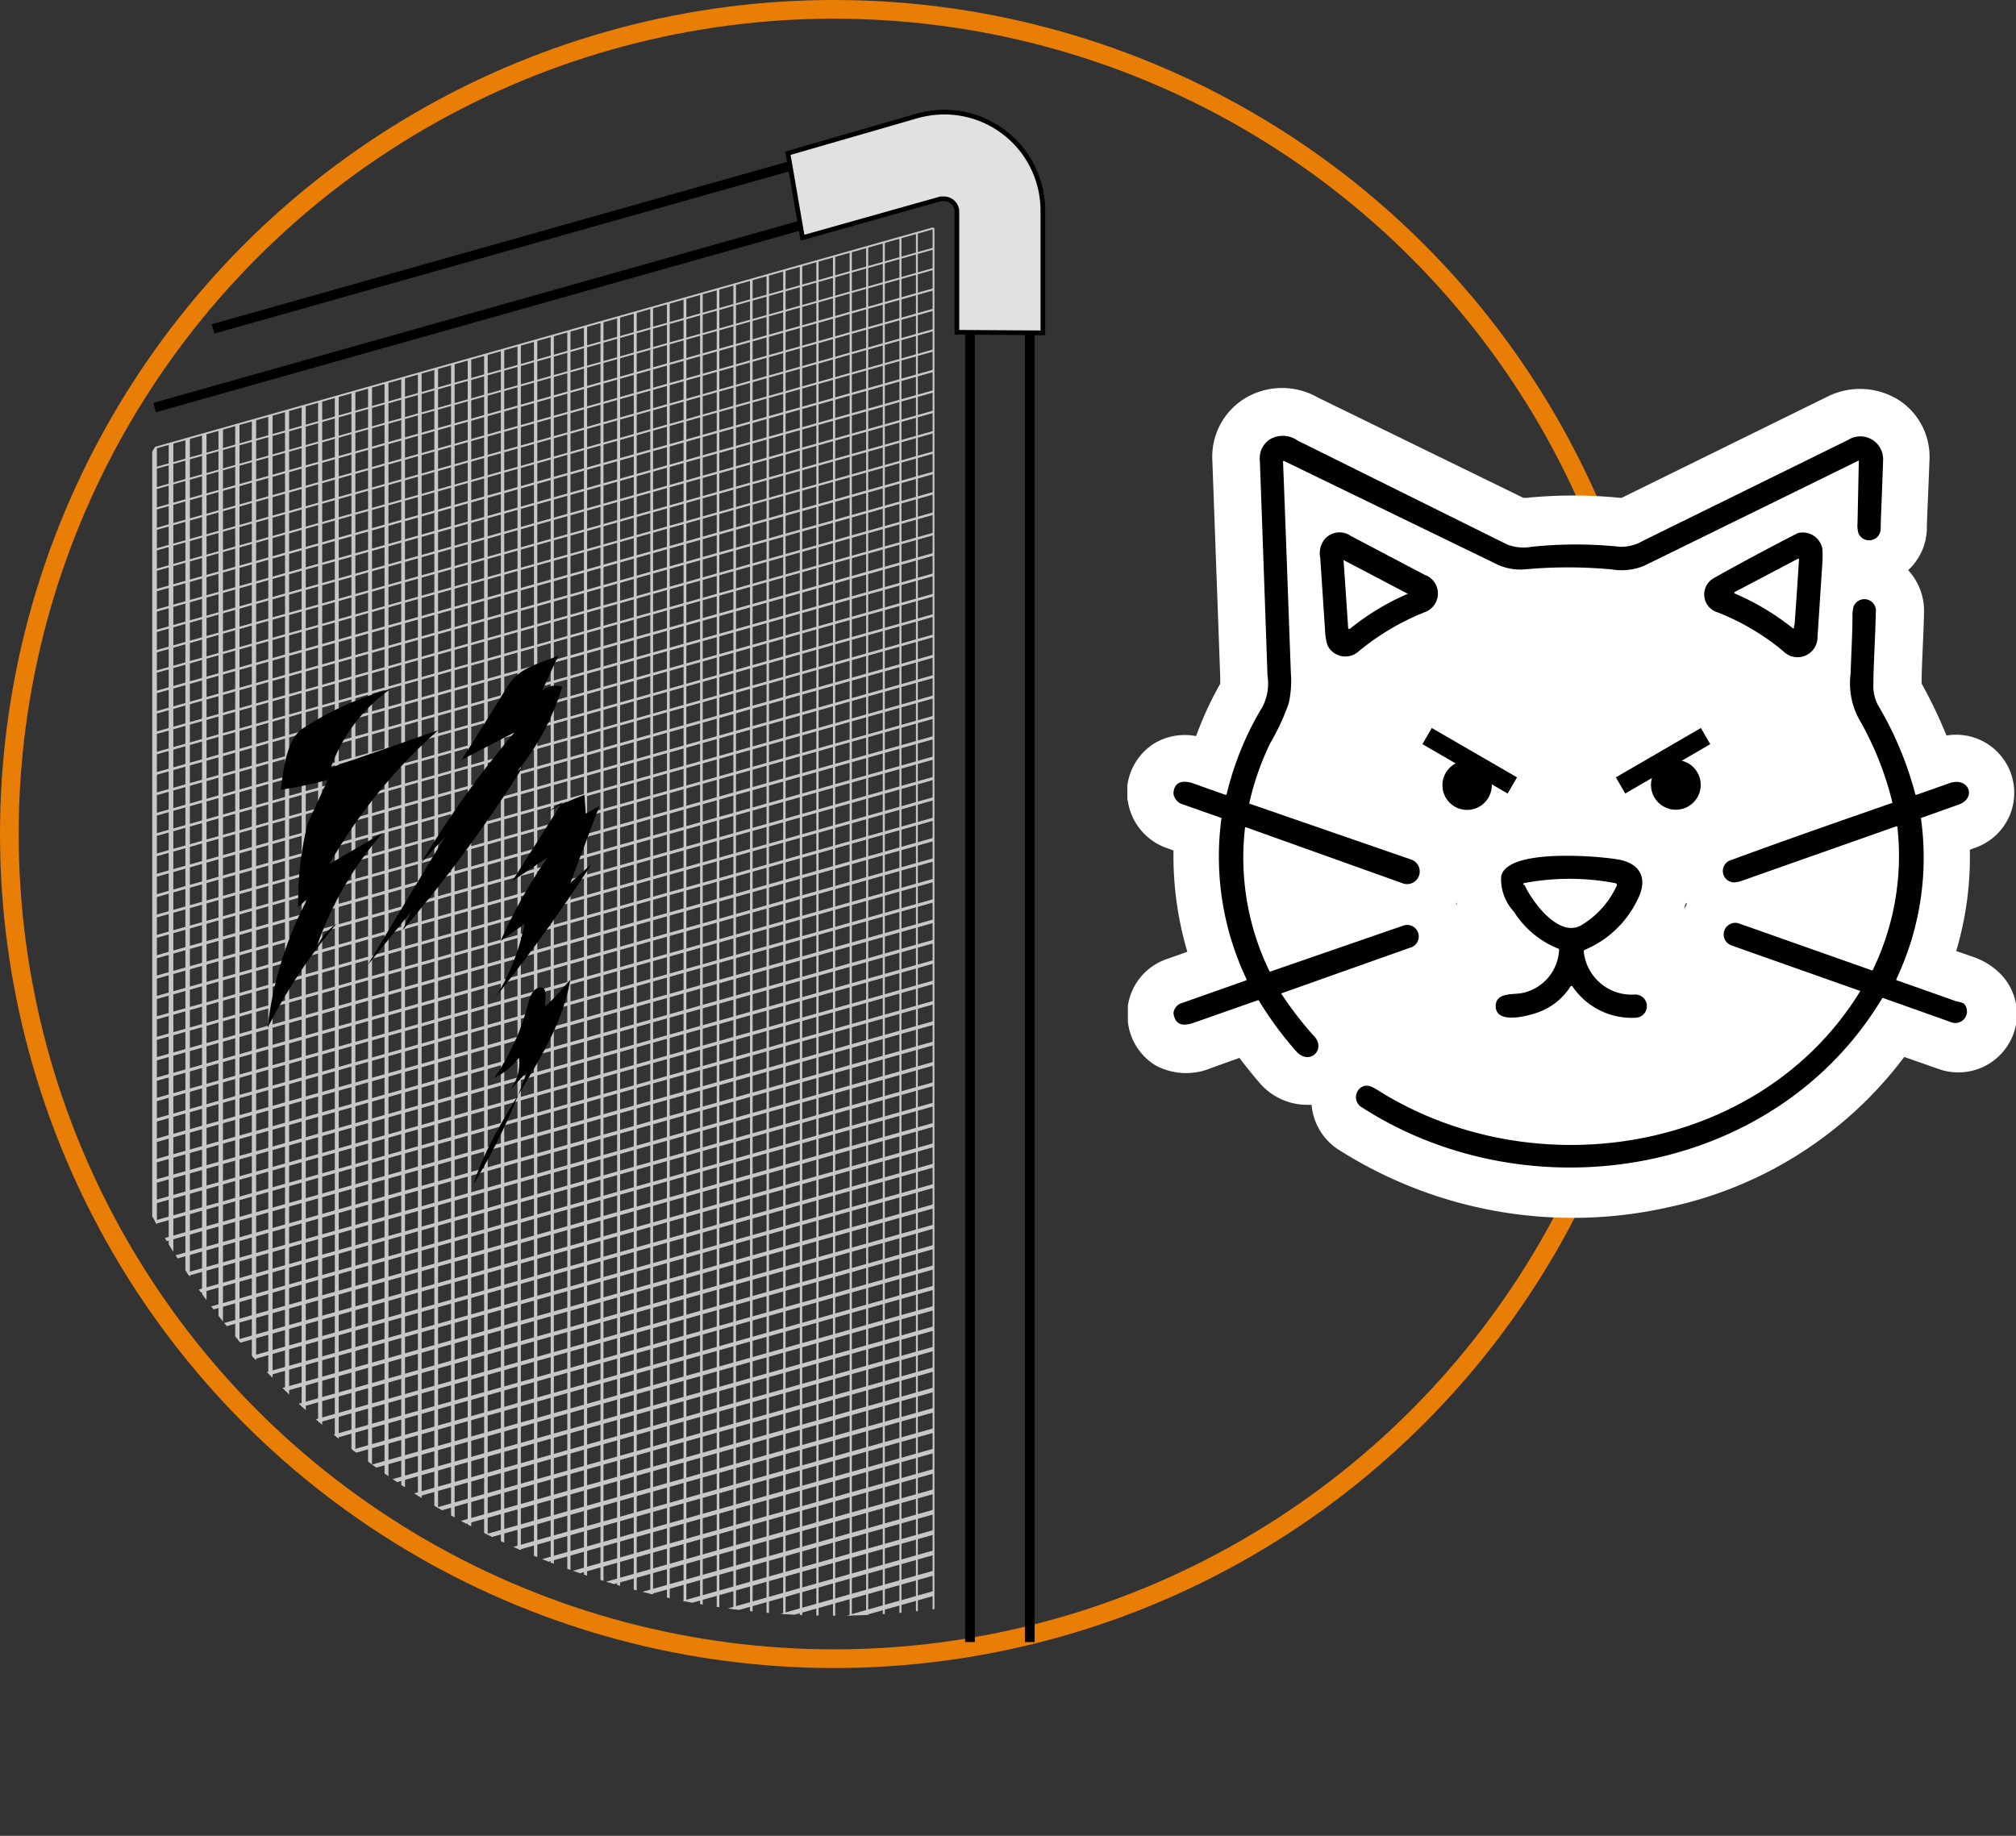 <svg xmlns="http://www.w3.org/2000/svg" viewBox="0 0 107.87 98.24"><rect x="0" y="0" width="107.87" height="98.24" fill="#333333" stroke="none"/><defs><clipPath id="clip-path"><path d="M44.63 86.46a41.83 41.83 0 1141.83-41.83 41.88 41.88 0 01-41.83 41.83z" fill="none"/></clipPath><style>.cls-3,.cls-53,.cls-6{fill:none}.cls-3{stroke:#000;stroke-width:.52px}.cls-53,.cls-6{stroke-width:.25px;stroke:#c7c7c7}.cls-6{stroke-width:.1px}</style></defs><g id="Слой_2" data-name="Слой 2"><g id="Москитные_сетки" data-name="Москитные сетки"><circle cx="44.63" cy="44.63" r="44.13" stroke-miterlimit="10" stroke="#e97e06" fill="none"/><path class="cls-3" d="M51.9 87.87V11.32A1.38 1.38 0 0050.15 10L8.27 21.81"/><path class="cls-3" d="M11.4 17.6L49.28 6.91a4.59 4.59 0 015.82 4.41v76.55"/><path d="M51.2 17.78v-6.46a.69.69 0 00-.68-.68h-.19l-7.39 2.08-.78-4.52 6.92-2a5.51 5.51 0 011.45-.2 5.27 5.27 0 015.27 5.28v6.53z" stroke-width=".25" fill="#e1e1e1" stroke="#000" stroke-miterlimit="10"/><g clip-path="url(#clip-path)"><path class="cls-6" d="M49.95 12.21v74.13"/><path stroke-width=".1" stroke="#c7c7c7" fill="none" d="M49.06 12.46v74.13"/><path stroke-width=".11" stroke="#c7c7c7" fill="none" d="M48.18 12.71v74.13m-.89-73.88v74.13m-.89-73.88v74.13"/><path stroke-width=".12" stroke="#c7c7c7" fill="none" d="M45.52 13.46v74.13m-.89-73.88v74.13m-.89-73.88v74.13"/><path stroke-width=".13" stroke="#c7c7c7" fill="none" d="M42.86 14.21v74.13m-.89-73.88v74.13m-.89-73.88v74.13"/><path stroke-width=".14" stroke="#c7c7c7" fill="none" d="M40.2 14.96v74.13m-.89-73.88v74.13m-.89-73.87v74.12m-.89-73.87v74.12"/><path stroke-width=".15" stroke="#c7c7c7" fill="none" d="M36.65 15.97v74.12m-.89-73.87v74.12m-.89-73.87V90.6"/><path stroke-width=".16" stroke="#c7c7c7" fill="none" d="M33.99 16.72v74.13m-.89-73.88V91.1m-.89-73.88v74.13"/><path stroke-width=".17" stroke="#c7c7c7" fill="none" d="M31.33 17.47V91.6m-.89-73.88v74.13m-.89-73.88V92.1"/><path stroke-width=".18" stroke="#c7c7c7" fill="none" d="M28.66 18.22v74.13m-.88-73.88V92.6m-.89-73.88v74.13"/><path stroke-width=".19" stroke="#c7c7c7" fill="none" d="M26 18.97V93.1m-.88-73.88v74.13m-.89-73.88V93.6"/><path stroke-width=".2" stroke="#c7c7c7" fill="none" d="M23.34 19.72v74.13m-.88-73.88V94.1m-.89-73.88v74.13"/><path stroke-width=".21" stroke="#c7c7c7" fill="none" d="M20.68 20.47V94.6m-.88-73.88v74.13m-.89-73.88V95.1m-.89-73.88v74.13"/><path stroke-width=".22" stroke="#c7c7c7" fill="none" d="M17.13 21.47V95.6m-.88-73.88v74.13m-.89-73.88V96.1"/><path stroke-width=".23" stroke="#c7c7c7" fill="none" d="M14.47 22.22v74.13m-.88-73.88V96.6m-.89-73.88v74.13"/><path stroke-width=".24" stroke="#c7c7c7" fill="none" d="M11.81 22.97V97.1m-.88-73.88v74.13m-.89-73.88V97.6"/><path stroke-width=".25" stroke="#c7c7c7" fill="none" d="M9.15 23.72v74.13"/><path class="cls-53" d="M8.27 23.97V98.1"/><path class="cls-6" d="M49.95 12.21L8.27 23.97"/><path stroke-width=".1" stroke="#c7c7c7" fill="none" d="M49.95 13.3L8.27 25.06m41.68-10.67L8.27 26.15"/><path stroke-width=".11" stroke="#c7c7c7" fill="none" d="M49.95 15.48L8.27 27.24m41.68-10.67L8.27 28.33m41.68-10.67L8.27 29.43m41.68-10.68L8.27 30.52"/><path stroke-width=".12" stroke="#c7c7c7" fill="none" d="M49.95 19.84L8.27 31.61m41.68-10.67L8.27 32.7m41.68-10.67L8.27 33.79m41.68-10.67L8.27 34.88m41.68-10.67L8.27 35.97"/><path stroke-width=".13" stroke="#c7c7c7" fill="none" d="M49.95 25.3L8.27 37.06m41.68-10.67L8.27 38.15m41.68-10.67L8.27 39.24m41.68-10.67L8.27 40.33"/><path stroke-width=".14" stroke="#c7c7c7" fill="none" d="M49.95 29.66L8.27 41.42m41.68-10.67L8.27 42.51m41.68-10.67L8.27 43.6m41.68-10.67L8.27 44.69m41.68-10.67L8.27 45.78"/><path stroke-width=".15" stroke="#c7c7c7" fill="none" d="M49.95 35.11L8.27 46.87M49.95 36.2L8.27 47.96m41.68-10.67L8.27 49.05m41.68-10.67L8.27 50.14"/><path stroke-width=".16" stroke="#c7c7c7" fill="none" d="M49.95 39.47L8.27 51.23m41.68-10.67L8.27 52.32m41.68-10.67L8.27 53.41m41.68-10.67L8.27 54.5m41.68-10.67L8.27 55.6"/><path stroke-width=".17" stroke="#c7c7c7" fill="none" d="M49.95 44.92L8.27 56.69m41.68-10.68L8.27 57.78m41.68-10.67L8.27 58.87M49.95 48.2L8.27 59.96"/><path stroke-width=".18" stroke="#c7c7c7" fill="none" d="M49.95 49.29L8.27 61.05m41.68-10.67L8.27 62.14m41.68-10.67L8.27 63.23m41.68-10.67L8.27 64.32m41.68-10.67L8.27 65.41"/><path stroke-width=".19" stroke="#c7c7c7" fill="none" d="M49.95 54.74L8.27 66.5m41.68-10.67L8.27 67.59m41.68-10.67L8.27 68.68m41.68-10.67L8.27 69.77M49.95 59.1L8.27 70.86"/><path stroke-width=".2" stroke="#c7c7c7" fill="none" d="M49.95 60.19L8.27 71.95m41.68-10.67L8.27 73.04m41.68-10.67L8.27 74.13m41.68-10.67L8.27 75.22"/><path stroke-width=".21" stroke="#c7c7c7" fill="none" d="M49.95 64.55L8.27 76.31m41.68-10.67L8.27 77.4m41.68-10.67L8.27 78.49m41.68-10.67L8.27 79.58m41.68-10.67L8.27 80.67"/><path stroke-width=".22" stroke="#c7c7c7" fill="none" d="M49.95 70L8.27 81.77m41.68-10.68L8.27 82.86m41.68-10.68L8.27 83.95m41.68-10.67L8.27 85.04"/><path stroke-width=".23" stroke="#c7c7c7" fill="none" d="M49.95 74.37L8.27 86.13m41.68-10.67L8.27 87.22m41.68-10.67L8.27 88.31m41.68-10.67L8.27 89.4m41.68-10.67L8.27 90.49"/><path stroke-width=".24" stroke="#c7c7c7" fill="none" d="M49.95 79.82L8.27 91.58m41.68-10.67L8.27 92.67M49.95 82L8.27 93.76m41.68-10.67L8.27 94.85"/><path stroke-width=".25" stroke="#c7c7c7" fill="none" d="M49.95 84.18L8.27 95.94m41.68-10.67L8.27 97.03"/><path class="cls-53" d="M49.95 86.36L8.27 98.12"/></g><path d="M106.92 52a3.81 3.81 0 00-1.39-.81l-.86-.3a17.61 17.61 0 00.73-5.42l.3-.11a3.11 3.11 0 00-1.55-6 25 25 0 00-1.33-2.78c0-1 .09-2.22.13-3.8a3.23 3.23 0 00-.85-2.27 3.11 3.11 0 001-2.19c0-.5.07-1.73.14-3.7a3.61 3.61 0 00-1.64-3.21 3.9 3.9 0 00-3.83-.18l-11 5.41h-.09a25.32 25.32 0 00-5 0h-.17l-11-5.37a3.85 3.85 0 00-3.82 0 3.66 3.66 0 00-1.82 3.39l.42 11.56v.37a18.26 18.26 0 00-1.29 2.8 3.19 3.19 0 00-2.22.38 3.14 3.14 0 00-1.46 2.28v.69l.05.26a3.16 3.16 0 002.06 2.38l.36.13a18.1 18.1 0 00.74 5.42l-1.18.42a3.12 3.12 0 00-2 2.47v.86A3.14 3.14 0 0061.81 57a3.45 3.45 0 003 .15l1.51-.54c.36.48.74.95 1.13 1.4A3.35 3.35 0 0070 59.12h.18a3.16 3.16 0 001.41 2.38 23.35 23.35 0 0017.87 3.06 21.28 21.28 0 0012.43-8l1.83.64a3.14 3.14 0 003.74-1.31 3.08 3.08 0 00-.54-3.89zm-16.67-3.64c0 .08-.08.17-.13.26 0-.11.07-.22.1-.32a.33.33 0 01.03.06zm-12.31-.07c0 .13.08.26.13.38a1.91 1.91 0 00-.16-.32l.03-.06z" fill="#fff"/><path d="M68.55 53.16l6.88-2.44a.62.62 0 10-.31-1.2L67.94 52a13.91 13.91 0 01-1.32-7.73h.05l8.39 3a.63.63 0 10.46-1.27l-8.68-3a14.81 14.81 0 011.12-3.22 12 12 0 001-2.16 5.58 5.58 0 00.11-1.62c-.14-3.79-.27-7.56-.42-11.33h.06L80 30.15a2.91 2.91 0 001.56.32 25.25 25.25 0 014.67 0 3.24 3.24 0 001.69-.17q5.76-2.82 11.54-5.66L99.39 28a1.39 1.39 0 00.06.56.62.62 0 001.18-.28c0-.5.07-1.72.13-3.68a1.22 1.22 0 00-1.87-1.06l-11 5.41a2.3 2.3 0 01-1.21.31 22.66 22.66 0 00-4.73 0 2.4 2.4 0 01-1.32-.13l-11.19-5.55a1.37 1.37 0 00-1.44-.1 1.19 1.19 0 00-.59 1.15q.21 5.76.41 11.52a2.74 2.74 0 01-.26 1.66 16.27 16.27 0 00-1.92 4.67.06.06 0 01-.08.05l-1.72-.61c-.52-.18-1-.11-1.05.5v.06a.69.69 0 00.46.55l2.1.74a.07.07 0 010 .07 15.27 15.27 0 001.33 8.52.07.07 0 010 .1l-3.51 1.24a.61.61 0 00-.38.53c.11.72.62.67 1.17.47l3.33-1.17h.06a18.9 18.9 0 002 2.72c.71.8 1.59-.08 1-.76a18.76 18.76 0 01-1.8-2.33z"/><path d="M72.28 28.68a1.05 1.05 0 00-1.38.15 1.18 1.18 0 00-.26 1c.09 1.3.17 2.6.26 3.89a3 3 0 00.13.81 1.06 1.06 0 001.65.34 13.21 13.21 0 013.55-2.11 1.06 1.06 0 000-2zm3.06 3.09a13.09 13.09 0 00-3.11 1.88h-.09l-.25-3.68 3.39 1.78.06.02zm20.85-3.24l-.76.39c-1.24.65-2.48 1.31-3.7 2a1 1 0 00.18 1.85 12.86 12.86 0 013.49 2.06 1.07 1.07 0 001.85-.76c.09-1.32.17-2.63.26-3.95a5.51 5.51 0 000-.76 1.07 1.07 0 00-1.32-.83zM96 33.62h-.07a13.45 13.45 0 00-3.13-1.87v-.06l3.4-1.79h.06q-.11 1.82-.24 3.54a.22.22 0 00-.02.18z"/><path d="M104.7 53.59l-3.23-1.14v-.06a15.18 15.18 0 001.32-8.56.08.08 0 010-.06l2-.71c1-.35.56-1.51-.48-1.15l-1.76.62h-.06a18.51 18.51 0 00-2-4.79 2.16 2.16 0 01-.25-1.13c0-.95.09-2.23.13-3.84a.62.62 0 00-1.18-.34 1.64 1.64 0 00-.07.51c0 1-.07 2.08-.1 3.12a4 4 0 00.44 2.4 16.89 16.89 0 011.8 4.5c-2.87 1-5.75 2-8.62 3.06a.61.61 0 00.14 1.2 1.81 1.81 0 00.54-.13l8.14-2.87h.06a14 14 0 01-1.32 7.7h-.06l-7.08-2.5a.62.62 0 10-.42 1.17l6.9 2.44c-5.3 8.67-17.45 10.6-25.83 5.3-.32-.19-.6-.35-.91-.12a.63.63 0 000 1c9 5.86 22.16 3.78 27.91-5.79a.08.08 0 01.09 0l3.6 1.28a.62.62 0 00.68-1 1.48 1.48 0 00-.38-.11zM77.18 42a1.32 1.32 0 101.32-1.3 1.32 1.32 0 00-1.32 1.3z"/><path d="M88.34 42a1.33 1.33 0 101.33-1.33A1.33 1.33 0 0088.34 42zm-6.81 11.12c-.5.14-1.49-.07-1.5.72 0 1 1.75.53 2.33.31a3.44 3.44 0 001.69-1.39h.07a3.83 3.83 0 003.41 1.7.62.62 0 10-.06-1.24 2.57 2.57 0 01-2.73-2.32.08.08 0 01.05-.07 5.48 5.48 0 002.82-2.67c.61-1.17.14-2-1.11-2.18-1-.17-5.93-.6-6.18.94a2.56 2.56 0 00.68 1.86 5 5 0 002.42 2v.06a2.47 2.47 0 01-1.89 2.28zm0-5.77a.06.06 0 010-.09 13 13 0 014.9 0 .1.1 0 01.07.15 4.77 4.77 0 01-1.94 2.13c-1.18.6-2.56-1.26-2.99-2.19z"/><path d="M76.36 39.39l4.56 2.64m10.34-2.64l-4.55 2.64" stroke-miterlimit="10" stroke="#000" fill="none"/><path d="M20.89 36.87a8.78 8.78 0 00-3.19 4.21l5.74-2a28.49 28.49 0 00-5.82 7.16l2.85-1.67a18.59 18.59 0 00-3.56 6.19A3.1 3.1 0 0118 49.44 28.58 28.58 0 0014.32 55a19.24 19.24 0 012.15-6.93l-.51.47a17.08 17.08 0 01.51-4.5l1.07-2.31a22 22 0 01-2.51.53c.12-1 .28-2.59 1.1-3.23a16.53 16.53 0 014.76-2.16zm3.81 3.79l2.83-1.47a52.07 52.07 0 00-5 7l1.29-1.43-4.17 6.91L22 48.78l-.46 1A74.7 74.7 0 0028 41l-.32.28a13.19 13.19 0 002.4-4.53 1.07 1.07 0 00-1.07.21l.86-1.87c-1.11.45-2.14.65-2.76 1.71-.77 1.28-1.6 2.57-2.41 3.86zm5.38 2.28l-2.66 4.2 1.87-1.25a27.5 27.5 0 00-2.5 4.46l1.28-.91a11.65 11.65 0 01-1.55 3.92c1.82-2.29 3.54-4.66 5.13-7.12l-1.13 1 1.55-4.1-.73.4-.07-1a11.6 11.6 0 00-2.56 1.29m-2.26 13.85a3.64 3.64 0 001.32-1.08 2.37 2.37 0 01-.5 1.76l.92-1a31.53 31.53 0 01-2.85 6c1.21-3.86 4.48-6.93 5.17-10.92-.43.47-.86 1-1.33 1.41-.05-.38.17-1.08-.32-1s-.6.91-.69 1.2a12.58 12.58 0 01-1.72 3.63z"/></g></g></svg>